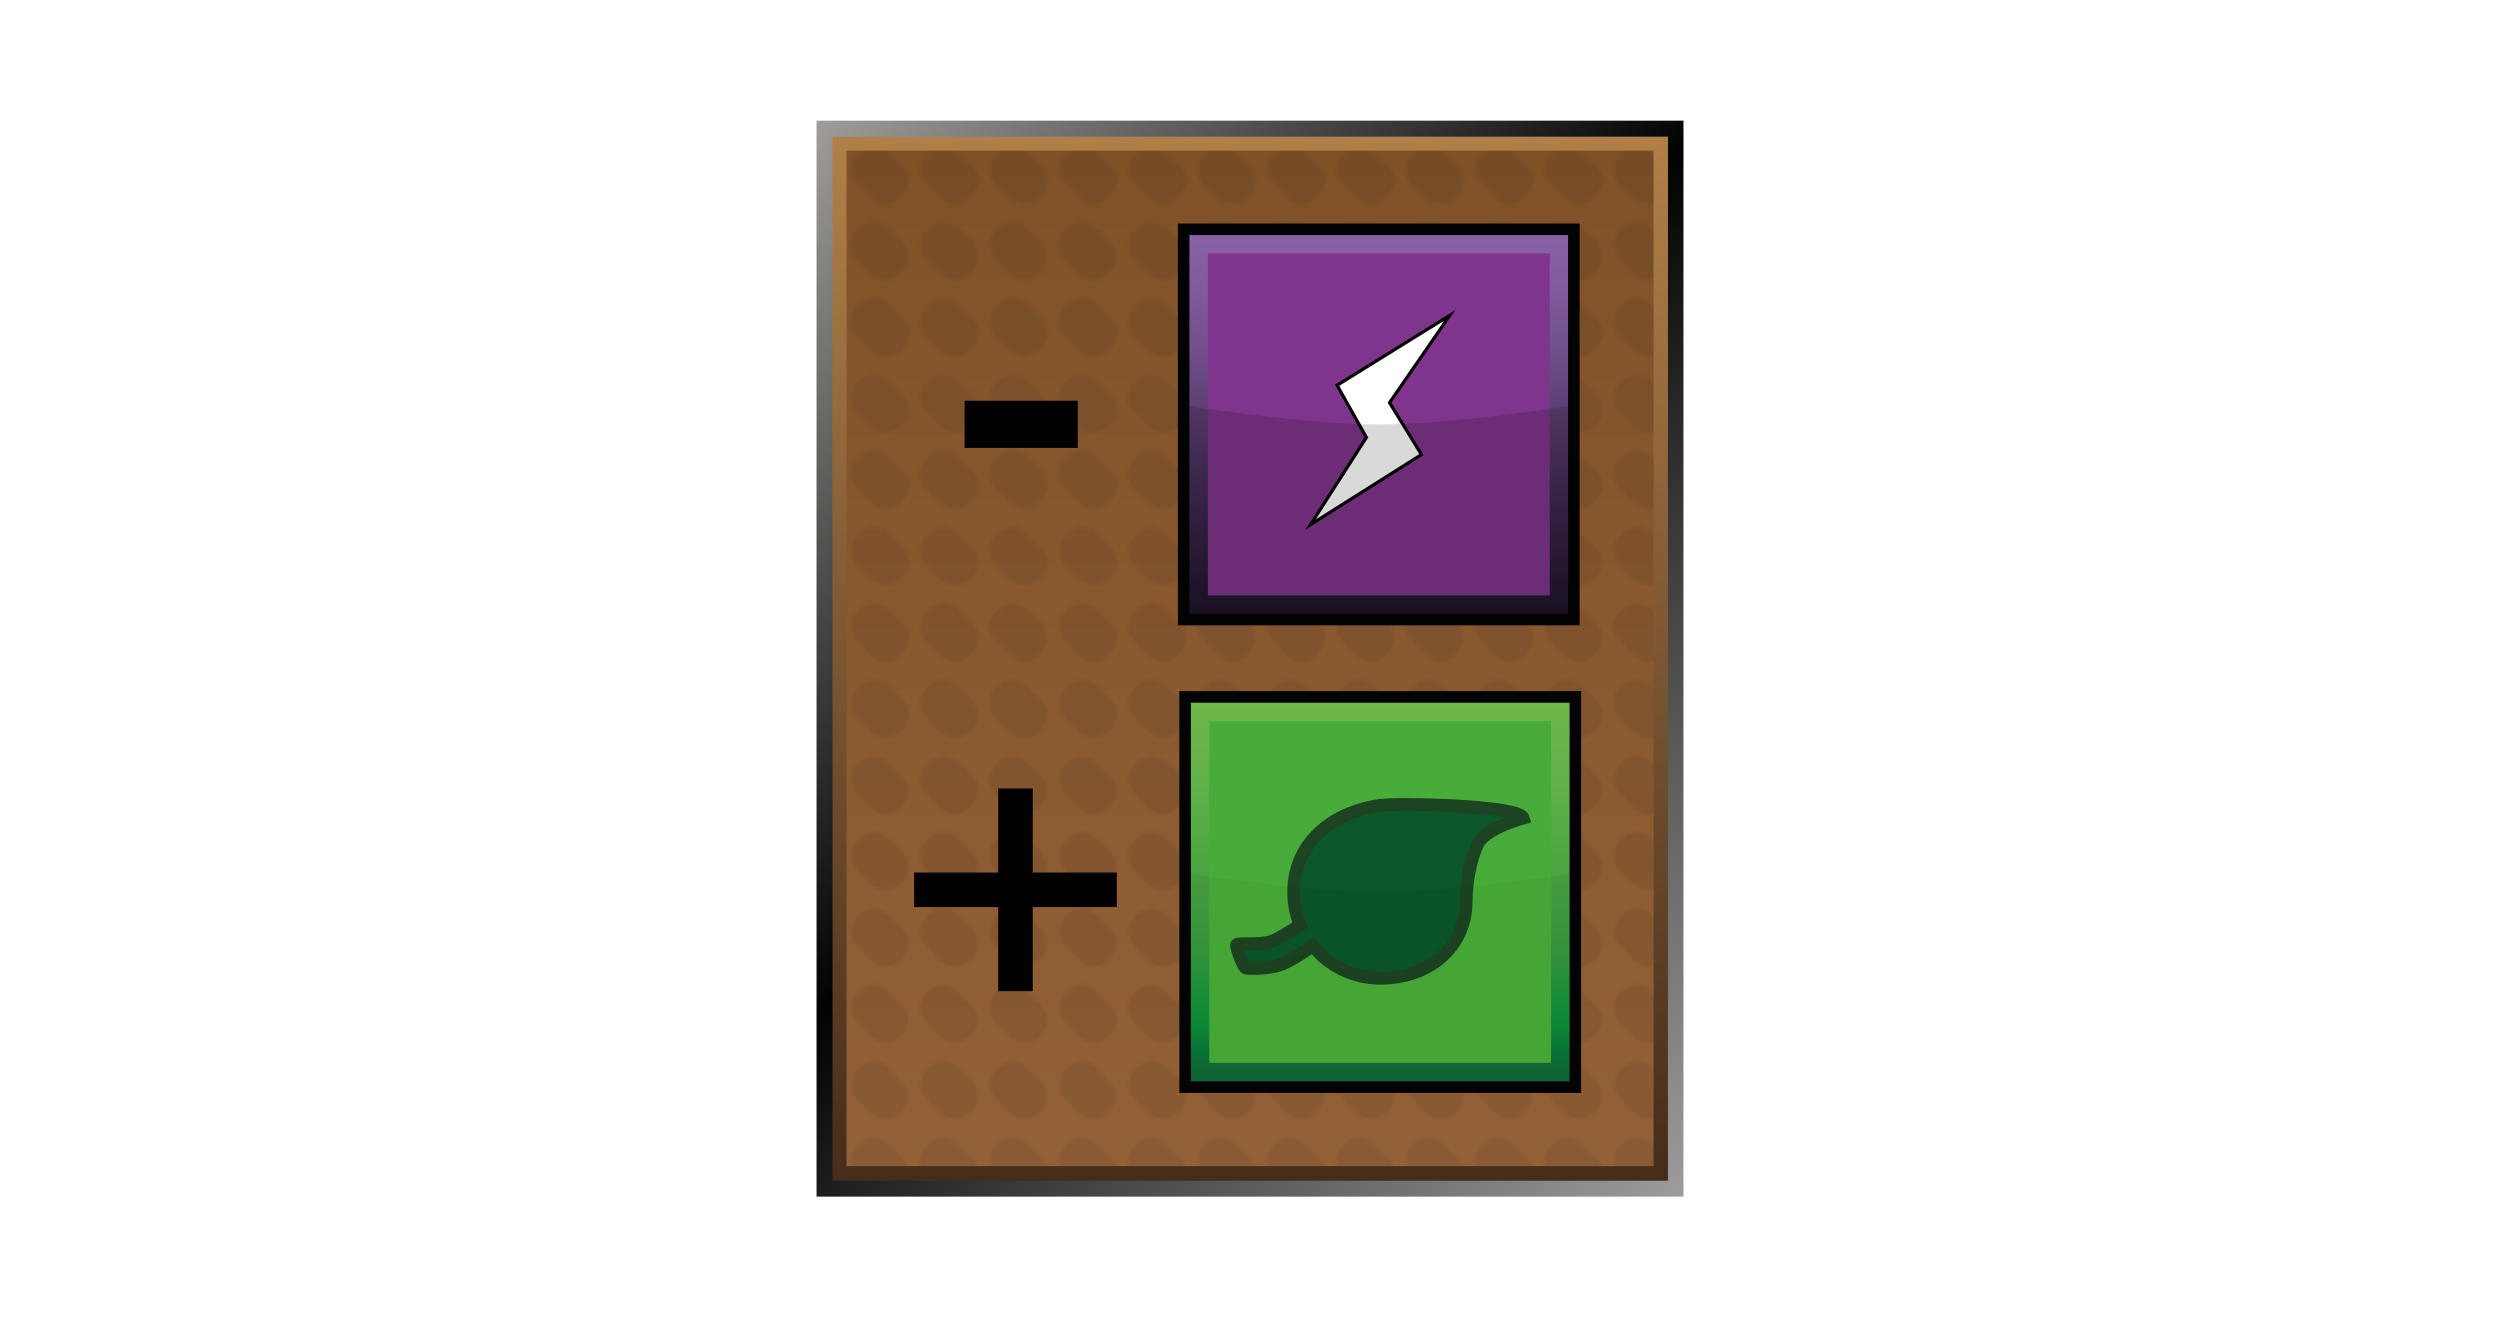 <?xml version="1.0" encoding="UTF-8"?><svg id="Layer" xmlns="http://www.w3.org/2000/svg" xmlns:xlink="http://www.w3.org/1999/xlink" viewBox="0 0 721 379.91"><defs><style>.cls-1{fill:url(#linear-gradient-2);}.cls-2{fill:#48ad38;}.cls-3{fill:#1f1f1e;}.cls-4{stroke:#030304;stroke-width:.93px;}.cls-4,.cls-5{fill:#fff;}.cls-4,.cls-5,.cls-6{stroke-miterlimit:10;}.cls-5{opacity:0;stroke:#1d1d1b;}.cls-7{fill:url(#Nowy_wzorek_6);opacity:.1;}.cls-7,.cls-8,.cls-9{isolation:isolate;}.cls-8{opacity:.15;}.cls-8,.cls-9,.cls-10{fill:#030304;}.cls-11{fill:url(#linear-gradient-5);}.cls-12{fill:none;}.cls-6{fill:#0b572a;stroke:#1d4422;stroke-width:3.71px;}.cls-9{opacity:.05;}.cls-13{fill:#7f358b;}.cls-14{fill:url(#linear-gradient-3);}.cls-15{fill:url(#linear-gradient);}.cls-16{fill:url(#linear-gradient-4);}.cls-17{fill:#010101;}</style><linearGradient id="linear-gradient" x1="500.58" y1="582.67" x2="220.42" y2="302.51" gradientTransform="translate(0 -252.64)" gradientUnits="userSpaceOnUse"><stop offset="0" stop-color="#9e9d9c"/><stop offset=".54" stop-color="#010202"/><stop offset="1" stop-color="#9e9d9c"/></linearGradient><linearGradient id="linear-gradient-2" x1="360.58" y1="593.16" x2="360.58" y2="292.05" gradientTransform="translate(0 -252.64)" gradientUnits="userSpaceOnUse"><stop offset="0" stop-color="#462c1b"/><stop offset="1" stop-color="#b18048"/></linearGradient><linearGradient id="linear-gradient-3" x1="360.51" y1="588.97" x2="360.51" y2="296.09" gradientTransform="translate(0 -252.64)" gradientUnits="userSpaceOnUse"><stop offset="0" stop-color="#946137"/><stop offset="1" stop-color="#805127"/></linearGradient><pattern id="Nowy_wzorek_6" x="0" y="0" width="19.7" height="21.7" patternTransform="translate(43.9 16649.47)" patternUnits="userSpaceOnUse" viewBox="0 0 19.7 21.7"><g><rect class="cls-12" width="19.7" height="21.7"/><g><rect class="cls-12" width="19.7" height="21.7"/><g><rect class="cls-12" width="19.7" height="21.7"/><g><rect class="cls-12" width="19.7" height="21.7"/><g><rect class="cls-12" width="19.7" height="21.7"/><path class="cls-3" d="M16.6,8.7c2.1,2.1,2.1,5.6,0,7.7l-1.2,1.2c-2.1,2.1-5.6,2.1-7.8,0L3.1,13c-2.1-2.1-2.1-5.6,0-7.7l1.2-1.2c2.1-2.1,5.6-2.1,7.7,0l4.6,4.6Z"/></g></g></g></g></g></pattern><linearGradient id="linear-gradient-4" x1="-461.51" y1="1294.15" x2="-384.3" y2="1216.91" gradientTransform="translate(-191.13 -1064.43) rotate(-45)" gradientUnits="userSpaceOnUse"><stop offset="0" stop-color="#1d1427"/><stop offset=".24" stop-color="#372348"/><stop offset=".49" stop-color="#573b6c"/><stop offset=".71" stop-color="#72508c"/><stop offset=".89" stop-color="#835ca0"/><stop offset="1" stop-color="#8963a7"/></linearGradient><linearGradient id="linear-gradient-5" x1="-556.57" y1="-772.06" x2="-479.33" y2="-694.84" gradientTransform="translate(245.68 -627.62) rotate(-45) scale(1 -1)" gradientUnits="userSpaceOnUse"><stop offset="0" stop-color="#0f6936"/><stop offset=".04" stop-color="#0f6c37"/><stop offset=".08" stop-color="#077739"/><stop offset=".13" stop-color="#108837"/><stop offset=".15" stop-color="#0a9039"/><stop offset=".35" stop-color="#36993d"/><stop offset=".76" stop-color="#5fb048"/><stop offset="1" stop-color="#6fb74b"/></linearGradient></defs><rect class="cls-5" x=".5" y=".5" width="720" height="378.91"/><g><g id="prodBg"><rect id="external-border" class="cls-15" x="235.49" y="34.8" width="250.02" height="310.31"/><rect id="internal-border" class="cls-1" x="240.1" y="39.41" width="240.94" height="301.11"/><rect id="bg" class="cls-14" x="244.14" y="43.45" width="232.74" height="292.88"/><rect id="bgPattern" class="cls-7" x="244.14" y="43.45" width="232.74" height="292.88"/></g><path class="cls-17" d="M278.2,129.17v-13.59h32.63v13.59h-32.63Z"/><g id="energy"><rect class="cls-10" x="339.7" y="64.47" width="115.87" height="115.87"/><rect class="cls-16" x="343.03" y="67.8" width="109.2" height="109.2"/><polygon class="cls-13" points="446.94 73.09 446.94 171.71 348.35 171.71 348.35 73.09 446.94 73.09"/><polygon class="cls-4" points="385.62 111.11 418.12 90.95 400.74 116.13 409.95 131.1 377.99 151.27 394.07 126.16 385.62 111.11"/><path id="darker" class="cls-8" d="M452.23,177h-109.2v-59.84s34.38,5.29,54.55,5.29,54.65-5.29,54.65-5.29v59.84h0Z"/></g><g id="plant"><rect class="cls-10" x="340.12" y="199.32" width="115.87" height="115.87"/><rect class="cls-11" x="343.46" y="202.66" width="109.2" height="109.2"/><rect class="cls-2" x="348.75" y="207.95" width="98.59" height="98.59"/><path id="leaf" class="cls-6" d="M398.01,232.3c-14.12,1.96-24.9,11.16-24.9,24.9,0,3.34,.65,6.6,1.86,9.58-2.61,1.76-6.42,4.09-8.28,4.74-3.26,1.1-9.76,.38-10.03,.93s1.86,6.42,2.61,6.7,6.7,.28,10.03-.93c2.41-.83,6.77-3.64,9.3-5.49,4.56,5.77,11.61,9.38,19.51,9.38,13.74,0,24.73-8.65,24.73-22.4,0-5.29,1.3-11.99,3.26-16.18,2.13-4.64,13.19-7.62,13.19-7.62-1.1-3.64-35.69-4.36-41.26-3.64l-.03,.03Z"/><path id="darker-2" class="cls-9" d="M452.66,311.85h-109.2v-59.84s34.38,5.29,54.55,5.29,54.65-5.29,54.65-5.29v59.84Z"/></g><path class="cls-17" d="M287.88,285.85v-24.25h-24.25v-9.96h24.25v-24.25h9.96v24.25h24.25v9.96h-24.25v24.25h-9.96Z"/></g></svg>